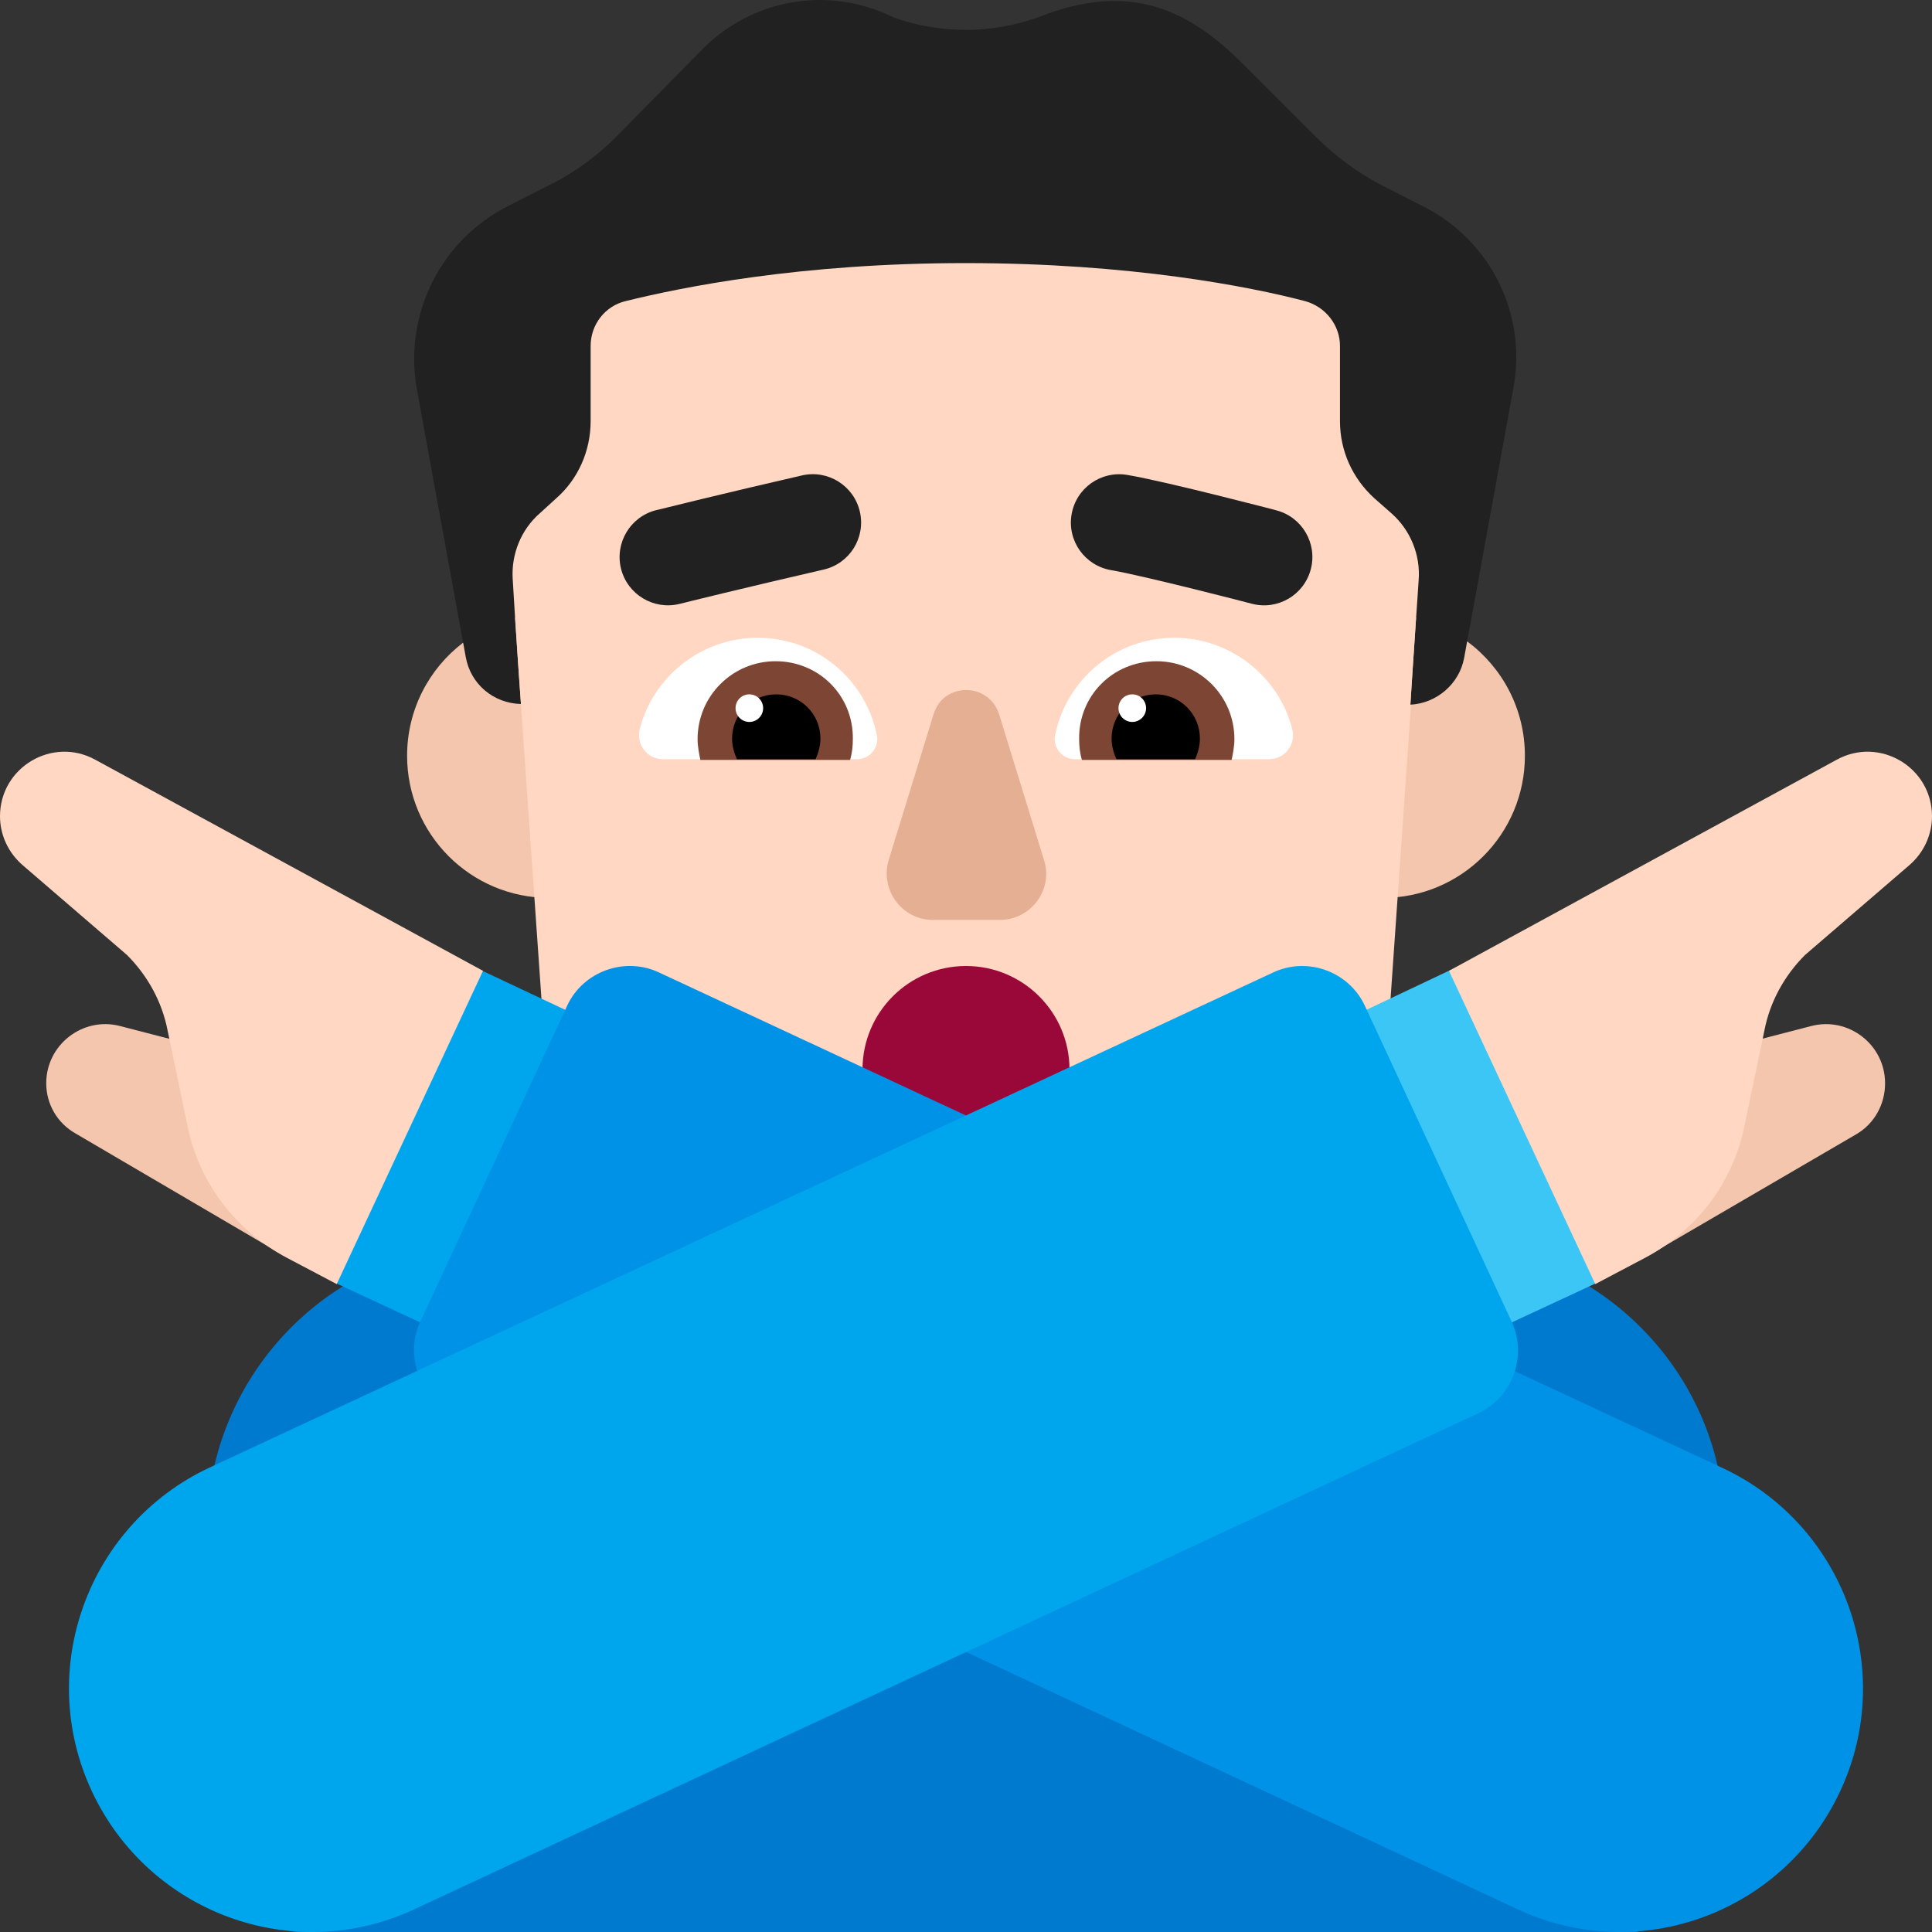 <svg viewBox="2 2 28 28" xmlns="http://www.w3.org/2000/svg">
<rect x="2" y="2" width="28" height="28" fill="#333333" stroke="none"/>
<path d="M22.61 4.983L22.08 4.713C21.7 4.523 21.36 4.273 21.06 3.973L20.02 2.933C19.24 2.153 18.39 1.713 17.04 2.253C16.36 2.493 15.63 2.493 14.95 2.253C14.03 1.793 12.93 1.973 12.2 2.693L10.93 3.983C10.63 4.283 10.28 4.533 9.9 4.713L9.37 4.983C8.39 5.473 7.85 6.553 8.04 7.633L8.75 11.523C8.82 11.913 9.55 13.203 9.55 13.203L22.44 13.213C22.44 13.213 23.15 11.913 23.22 11.533L23.93 7.643C24.14 6.553 23.6 5.473 22.61 4.983Z" fill="#212121"/>
<path d="M22.523 10.95C22.481 11.57 22.44 12.213 22.44 12.213C22.82 12.193 23.15 11.913 23.22 11.533L23.263 11.295C23.771 11.671 24.1 12.273 24.1 12.953C24.1 14.091 23.178 15.013 22.04 15.013C20.902 15.013 19.98 14.091 19.98 12.953C19.98 11.815 20.902 10.893 22.04 10.893C22.206 10.893 22.368 10.913 22.523 10.95Z" fill="#F4C6AD"/>
<path d="M8.712 11.314L8.75 11.523C8.82 11.913 9.15 12.193 9.55 12.203C9.55 12.203 9.504 11.569 9.465 10.953C9.623 10.914 9.789 10.893 9.96 10.893C11.098 10.893 12.02 11.815 12.02 12.953C12.02 14.091 11.098 15.013 9.96 15.013C8.822 15.013 7.9 14.091 7.9 12.953C7.9 12.284 8.218 11.69 8.712 11.314Z" fill="#F4C6AD"/>
<path d="M9.549 12.203L9.55 12.203C9.55 12.203 9.47 11.093 9.43 10.383C9.41 10.033 9.55 9.673 9.83 9.433L10.06 9.223C10.38 8.943 10.56 8.533 10.56 8.103V7.013C10.56 6.703 10.77 6.433 11.07 6.363C11.88 6.163 13.6 5.813 15.99 5.813C18.38 5.813 20.11 6.153 20.91 6.363C21.21 6.443 21.42 6.713 21.42 7.013V8.103C21.42 8.533 21.6 8.933 21.92 9.223L22.17 9.443C22.44 9.683 22.59 10.043 22.56 10.413C22.51 11.123 22.44 12.213 22.44 12.213C22.443 12.213 22.447 12.212 22.45 12.212L22.1 17.233C21.88 19.443 20.15 21.013 18.03 21.013H13.97C11.86 21.013 10.12 19.443 9.9 17.233L9.549 12.203Z" fill="#FFD7C2"/>
<path d="M16 19C16.828 19 17.5 18.328 17.5 17.5C17.5 16.672 16.828 16 16 16C15.171 16 14.5 16.672 14.5 17.5C14.5 18.328 15.171 19 16 19Z" fill="#990838"/>
<path d="M15.53 12.352L14.88 14.463C14.75 14.893 15.07 15.332 15.52 15.332H16.49C16.94 15.332 17.27 14.893 17.13 14.463L16.48 12.352C16.33 11.883 15.67 11.883 15.53 12.352Z" fill="#E5AF93"/>
<path d="M19.02 11.243C19.84 11.243 20.54 11.813 20.73 12.573C20.78 12.793 20.62 13.003 20.39 13.003H17.58C17.4 13.003 17.26 12.843 17.29 12.663C17.45 11.853 18.16 11.243 19.02 11.243Z" fill="white"/>
<path d="M12.98 11.243C12.16 11.243 11.46 11.813 11.27 12.573C11.22 12.793 11.38 13.003 11.61 13.003H14.42C14.6 13.003 14.74 12.843 14.71 12.663C14.55 11.853 13.84 11.243 12.98 11.243Z" fill="white"/>
<path d="M18.76 11.583C19.38 11.583 19.89 12.083 19.89 12.713C19.89 12.813 19.87 12.913 19.85 13.013H17.68C17.65 12.913 17.64 12.813 17.64 12.713C17.63 12.083 18.13 11.583 18.76 11.583Z" fill="#7D4533"/>
<path d="M13.24 11.583C12.62 11.583 12.11 12.083 12.11 12.713C12.11 12.813 12.13 12.913 12.15 13.013H14.32C14.35 12.913 14.36 12.813 14.36 12.713C14.37 12.083 13.87 11.583 13.24 11.583Z" fill="#7D4533"/>
<path d="M18.11 12.703C18.11 12.343 18.4 12.063 18.75 12.063C19.11 12.063 19.39 12.353 19.39 12.703C19.39 12.813 19.36 12.913 19.32 13.003H18.18C18.14 12.913 18.11 12.813 18.11 12.703Z" fill="black"/>
<path d="M13.89 12.703C13.89 12.343 13.6 12.063 13.25 12.063C12.89 12.063 12.61 12.353 12.61 12.703C12.61 12.813 12.64 12.913 12.68 13.003H13.82C13.86 12.913 13.89 12.813 13.89 12.703Z" fill="black"/>
<path d="M18.41 12.463C18.52 12.463 18.61 12.373 18.61 12.263C18.61 12.152 18.52 12.063 18.41 12.063C18.299 12.063 18.21 12.152 18.21 12.263C18.21 12.373 18.299 12.463 18.41 12.463Z" fill="white"/>
<path d="M12.86 12.463C12.97 12.463 13.06 12.373 13.06 12.263C13.06 12.152 12.97 12.063 12.86 12.063C12.749 12.063 12.66 12.152 12.66 12.263C12.66 12.373 12.749 12.463 12.86 12.463Z" fill="white"/>
<path d="M14.462 9.417C14.548 9.794 14.313 10.169 13.936 10.255C13.415 10.374 12.893 10.499 12.5 10.593C12.304 10.641 12.141 10.68 12.027 10.708L11.895 10.741L11.849 10.752C11.474 10.845 11.093 10.616 11 10.241C10.908 9.866 11.136 9.486 11.512 9.393L11.56 9.382L11.694 9.349C11.809 9.32 11.974 9.28 12.172 9.232C12.567 9.137 13.095 9.011 13.624 8.89C14.001 8.804 14.376 9.04 14.462 9.417Z" fill="#212121"/>
<path d="M17.53 9.456C17.595 9.074 17.956 8.818 18.337 8.883C18.633 8.933 19.186 9.065 19.637 9.177C19.869 9.235 20.083 9.289 20.24 9.329L20.427 9.377L20.497 9.396C20.871 9.493 21.095 9.876 20.997 10.25C20.899 10.624 20.517 10.848 20.143 10.75L20.076 10.733L19.892 10.685C19.738 10.646 19.527 10.592 19.3 10.536C18.834 10.421 18.337 10.303 18.103 10.263C17.722 10.198 17.465 9.837 17.53 9.456Z" fill="#212121"/>
<path d="M25.5 30.013H6.5C5.67 30.013 5 29.343 5 28.513V24.183C5 21.883 6.87 20.013 9.17 20.013H22.83C25.13 20.013 27 21.883 27 24.183V28.513C27 29.343 26.33 30.013 25.5 30.013Z" fill="#007ACF"/>
<path d="M6.81 20.57L9.09 21.63L11.2 17.11L8.97 16.06L6.81 20.57Z" fill="#00A6ED"/>
<path d="M11.56 16.098L26.967 23.276C28.728 24.102 29.493 26.199 28.668 27.963C27.842 29.727 25.749 30.494 23.988 29.667L8.581 22.48C8.078 22.248 7.856 21.643 8.098 21.139L10.221 16.572C10.453 16.078 11.057 15.856 11.56 16.098Z" fill="#0092E7"/>
<path d="M25.19 20.57L22.91 21.63L20.8 17.11L23.06 16.04L25.19 20.57Z" fill="#3BC6F6"/>
<path d="M20.44 16.099L5.033 23.271C3.272 24.098 2.507 26.197 3.332 27.962C4.158 29.727 6.251 30.494 8.012 29.667L23.419 22.484C23.922 22.252 24.143 21.647 23.902 21.142L21.779 16.573C21.547 16.078 20.943 15.856 20.44 16.099Z" fill="#00A6ED"/>
<path d="M25.83 20.23L28.9 18.44C29.16 18.29 29.32 18.01 29.32 17.7C29.32 17.14 28.79 16.73 28.25 16.87L26.05 17.44L25.83 20.23Z" fill="#F4C6AD"/>
<path d="M6.17 20.23L3.1 18.43C2.83 18.28 2.67 18 2.67 17.7C2.67 17.14 3.2 16.73 3.74 16.87L5.94 17.44L6.17 20.23Z" fill="#F4C6AD"/>
<path d="M23 16.07L28.62 13.01C29.24 12.67 30 13.12 30 13.83C30 14.1 29.88 14.36 29.67 14.54L28.16 15.84C27.86 16.14 27.65 16.52 27.57 16.94L27.28 18.33C27.11 19.15 26.58 19.84 25.84 20.23L25.12 20.61L23 16.07Z" fill="#FFD7C2"/>
<path d="M9 16.07L3.38 13.01C2.76 12.67 2 13.12 2 13.83C2 14.1 2.12 14.36 2.33 14.54L3.84 15.84C4.14 16.14 4.35 16.52 4.43 16.94L4.72 18.33C4.89 19.15 5.42 19.84 6.16 20.23L6.88 20.61L9 16.07Z" fill="#FFD7C2"/>
</svg>
